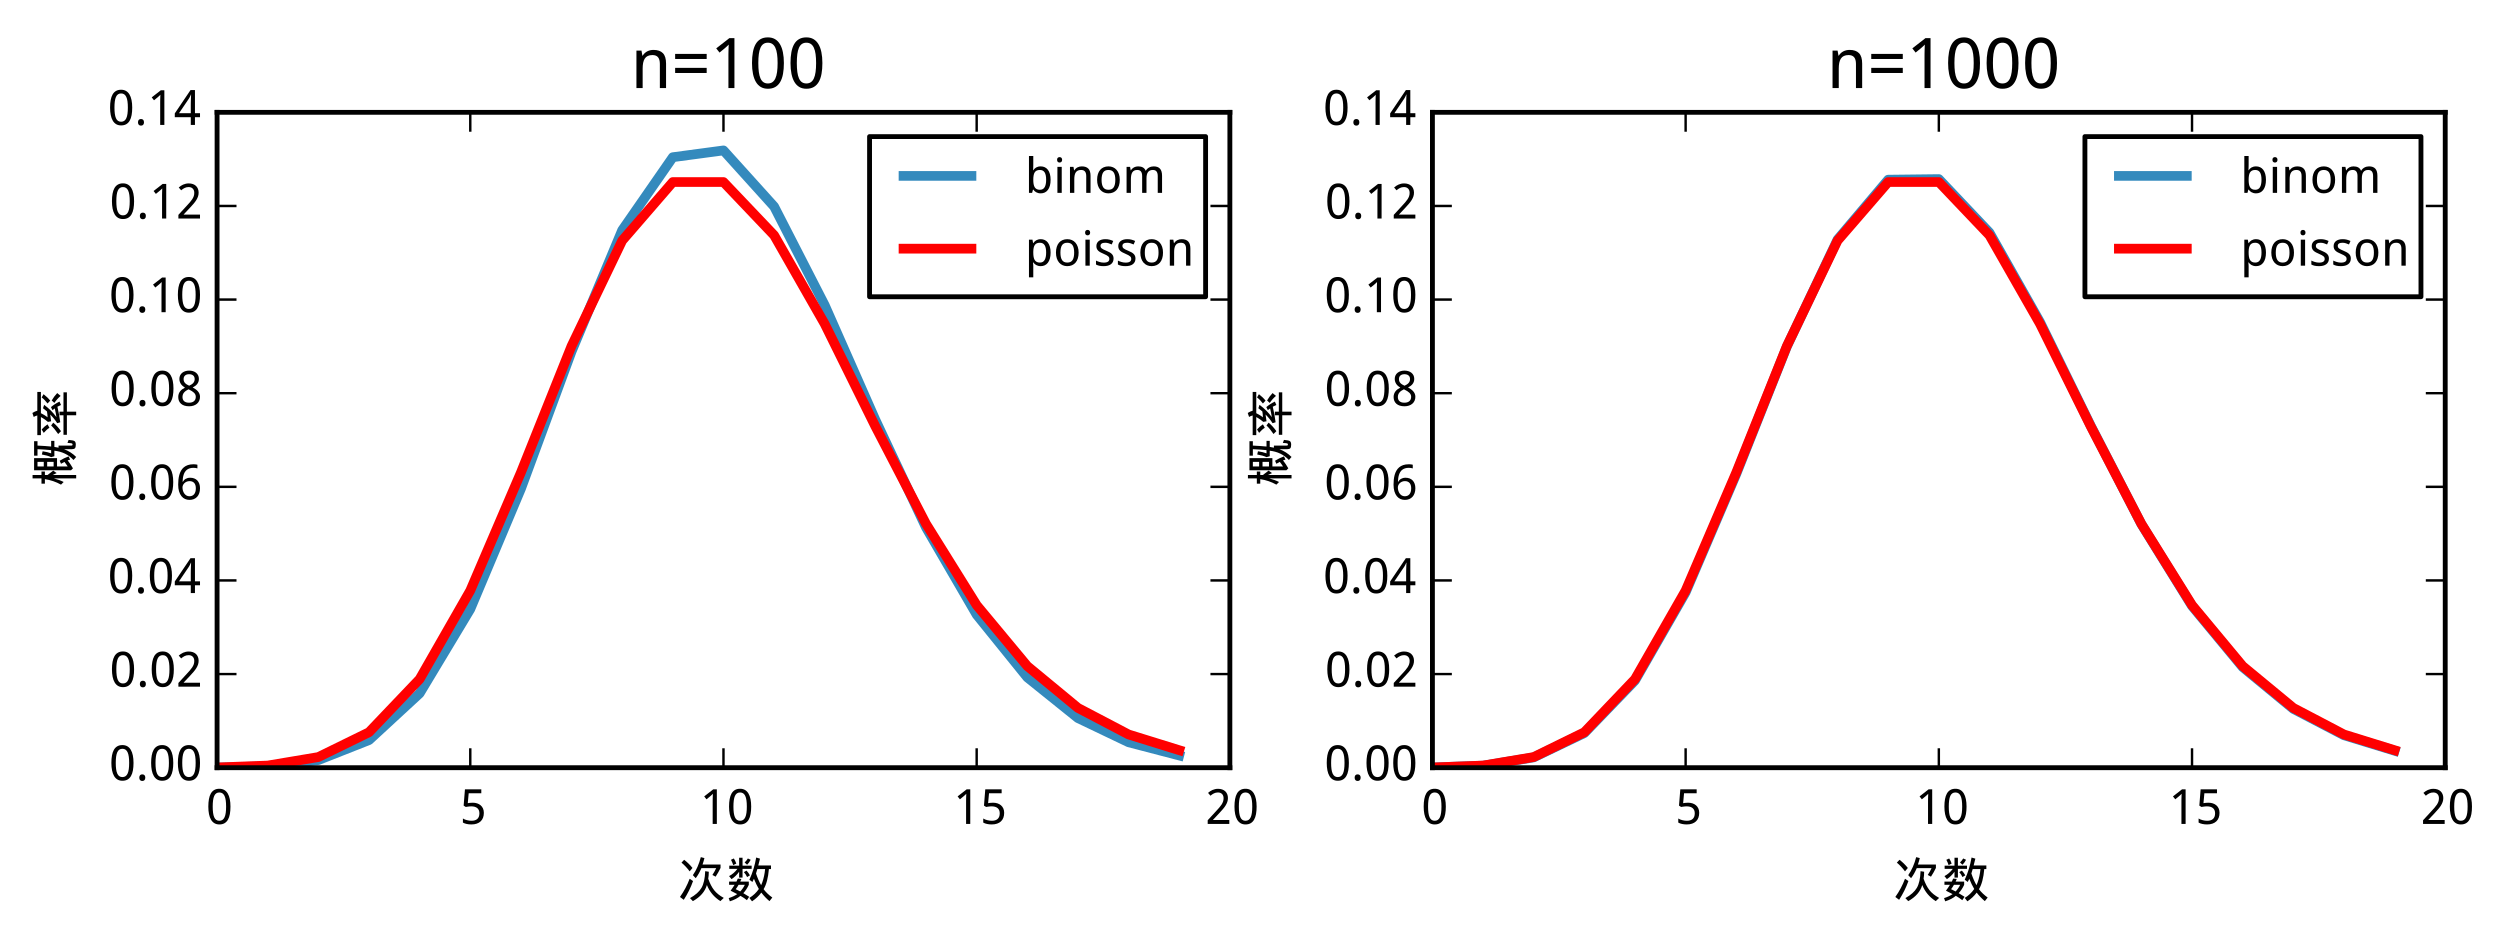 <?xml version="1.0" encoding="utf-8" standalone="no"?>
<!DOCTYPE svg PUBLIC "-//W3C//DTD SVG 1.1//EN"
  "http://www.w3.org/Graphics/SVG/1.1/DTD/svg11.dtd">
<!-- Created with matplotlib (http://matplotlib.org/) -->
<svg height="194pt" version="1.1" viewBox="0 0 515 194" width="515pt" xmlns="http://www.w3.org/2000/svg" xmlns:xlink="http://www.w3.org/1999/xlink">
 <defs>
  <style type="text/css">
*{stroke-linecap:butt;stroke-linejoin:round;}
  </style>
 </defs>
 <g id="figure_1">
  <g id="patch_1">
   <path d="
M-1.77636e-15 194.337
L515.954 194.337
L515.954 5.68434e-14
L-1.77636e-15 5.68434e-14
z
" style="fill:#ffffff;"/>
  </g>
  <g id="axes_1">
   <g id="patch_2">
    <path d="
M44.717 158.142
L253.353 158.142
L253.353 23.142
L44.717 23.142
z
" style="fill:#ffffff;"/>
   </g>
   <g id="line2d_1">
    <path clip-path="url(#pd89bf5f3e9)" d="
M44.717 158.116
L55.148 157.857
L65.58 156.577
L76.012 152.461
L86.444 142.834
L96.876 125.485
L107.308 100.691
L117.739 72.421
L128.171 47.419
L138.603 32.383
L149.035 30.986
L159.467 42.545
L169.899 62.882
L180.33 86.493
L190.762 108.67
L201.194 126.627
L211.626 139.539
L222.058 147.928
L232.489 152.909
L242.921 155.632" style="fill:none;stroke:#348abd;stroke-linecap:square;stroke-width:2;"/>
   </g>
   <g id="line2d_2">
    <path clip-path="url(#pd89bf5f3e9)" d="
M44.717 158.098
L55.148 157.704
L65.58 155.953
L76.012 150.845
L86.444 139.901
L96.876 121.66
L107.308 97.338
L117.739 71.28
L128.171 49.564
L138.603 37.5
L149.035 37.5
L159.467 48.467
L169.899 66.746
L180.33 87.838
L190.762 107.925
L201.194 124.664
L211.626 137.218
L222.058 145.834
L232.489 151.304
L242.921 154.543" style="fill:none;stroke:#ff0000;stroke-linecap:square;stroke-width:2;"/>
   </g>
   <g id="patch_3">
    <path d="
M44.717 23.142
L253.353 23.142" style="fill:none;stroke:#000000;stroke-linecap:square;stroke-linejoin:miter;"/>
   </g>
   <g id="patch_4">
    <path d="
M253.353 158.142
L253.353 23.142" style="fill:none;stroke:#000000;stroke-linecap:square;stroke-linejoin:miter;"/>
   </g>
   <g id="patch_5">
    <path d="
M44.717 158.142
L253.353 158.142" style="fill:none;stroke:#000000;stroke-linecap:square;stroke-linejoin:miter;"/>
   </g>
   <g id="patch_6">
    <path d="
M44.717 158.142
L44.717 23.142" style="fill:none;stroke:#000000;stroke-linecap:square;stroke-linejoin:miter;"/>
   </g>
   <g id="matplotlib.axis_1">
    <g id="xtick_1">
     <g id="line2d_3">
      <defs>
       <path d="
M0 0
L0 -4" id="m93b0483c22" style="stroke:#000000;stroke-width:0.5;"/>
      </defs>
      <g>
       <use style="stroke:#000000;stroke-width:0.5;" x="44.717" xlink:href="#m93b0483c22" y="158.142"/>
      </g>
     </g>
     <g id="line2d_4">
      <defs>
       <path d="
M0 0
L0 4" id="m741efc42ff" style="stroke:#000000;stroke-width:0.5;"/>
      </defs>
      <g>
       <use style="stroke:#000000;stroke-width:0.5;" x="44.717" xlink:href="#m741efc42ff" y="23.142"/>
      </g>
     </g>
     <g id="text_1">
      <!-- 0 -->
      <defs>
       <path d="
M50.391 35.797
Q50.391 27.156 49.141 20.312
Q47.906 13.484 45.141 8.734
Q42.391 4 38.031 1.5
Q33.688 -0.984 27.484 -0.984
Q21.734 -0.984 17.453 1.5
Q13.188 4 10.375 8.734
Q7.562 13.484 6.172 20.312
Q4.781 27.156 4.781 35.797
Q4.781 44.438 6.031 51.266
Q7.281 58.109 9.984 62.812
Q12.703 67.531 17.016 70.016
Q21.344 72.516 27.484 72.516
Q33.297 72.516 37.594 70.047
Q41.891 67.578 44.719 62.859
Q47.562 58.156 48.969 51.312
Q50.391 44.484 50.391 35.797
M13.812 35.797
Q13.812 28.469 14.547 23
Q15.281 17.531 16.891 13.891
Q18.5 10.25 21.109 8.422
Q23.734 6.594 27.484 6.594
Q31.25 6.594 33.891 8.391
Q36.531 10.203 38.203 13.812
Q39.891 17.438 40.641 22.922
Q41.406 28.422 41.406 35.797
Q41.406 43.109 40.641 48.578
Q39.891 54.047 38.203 57.656
Q36.531 61.281 33.891 63.078
Q31.25 64.891 27.484 64.891
Q23.734 64.891 21.109 63.078
Q18.5 61.281 16.891 57.656
Q15.281 54.047 14.547 48.578
Q13.812 43.109 13.812 35.797" id="WenQuanYiMicroHei-30"/>
      </defs>
      <g transform="translate(42.437 169.737)scale(0.1 -0.1)">
       <use xlink:href="#WenQuanYiMicroHei-30"/>
      </g>
     </g>
    </g>
    <g id="xtick_2">
     <g id="line2d_5">
      <g>
       <use style="stroke:#000000;stroke-width:0.5;" x="96.876" xlink:href="#m93b0483c22" y="158.142"/>
      </g>
     </g>
     <g id="line2d_6">
      <g>
       <use style="stroke:#000000;stroke-width:0.5;" x="96.876" xlink:href="#m741efc42ff" y="23.142"/>
      </g>
     </g>
     <g id="text_2">
      <!-- 5 -->
      <defs>
       <path d="
M26.609 43.797
Q31.453 43.797 35.625 42.453
Q39.797 41.109 42.891 38.469
Q46 35.844 47.75 31.938
Q49.516 28.031 49.516 22.906
Q49.516 17.328 47.844 12.891
Q46.188 8.453 42.922 5.375
Q39.656 2.297 34.844 0.656
Q30.031 -0.984 23.781 -0.984
Q21.297 -0.984 18.875 -0.734
Q16.453 -0.484 14.234 -0.016
Q12.016 0.438 10.016 1.172
Q8.016 1.906 6.391 2.875
L6.391 11.281
Q8.016 10.156 10.188 9.281
Q12.359 8.406 14.75 7.812
Q17.141 7.234 19.547 6.906
Q21.969 6.594 24.031 6.594
Q27.875 6.594 30.906 7.5
Q33.938 8.406 36.031 10.297
Q38.141 12.203 39.25 15.078
Q40.375 17.969 40.375 21.922
Q40.375 28.906 36.078 32.594
Q31.781 36.281 23.578 36.281
Q22.266 36.281 20.719 36.156
Q19.188 36.031 17.641 35.828
Q16.109 35.641 14.719 35.422
Q13.328 35.203 12.312 35.016
L7.906 37.797
L10.594 71.391
L44.281 71.391
L44.281 63.281
L18.312 63.281
L16.406 42.828
Q17.969 43.109 20.531 43.453
Q23.094 43.797 26.609 43.797" id="WenQuanYiMicroHei-35"/>
      </defs>
      <g transform="translate(94.72 169.737)scale(0.1 -0.1)">
       <use xlink:href="#WenQuanYiMicroHei-35"/>
      </g>
     </g>
    </g>
    <g id="xtick_3">
     <g id="line2d_7">
      <g>
       <use style="stroke:#000000;stroke-width:0.5;" x="149.035" xlink:href="#m93b0483c22" y="158.142"/>
      </g>
     </g>
     <g id="line2d_8">
      <g>
       <use style="stroke:#000000;stroke-width:0.5;" x="149.035" xlink:href="#m741efc42ff" y="23.142"/>
      </g>
     </g>
     <g id="text_3">
      <!-- 10 -->
      <defs>
       <path d="
M34.719 0
L26.125 0
L26.125 44.578
Q26.125 46.688 26.141 49.078
Q26.172 51.469 26.234 53.828
Q26.312 56.203 26.391 58.375
Q26.469 60.547 26.516 62.203
Q25.688 61.328 25.047 60.688
Q24.422 60.062 23.75 59.469
Q23.094 58.891 22.359 58.219
Q21.625 57.562 20.609 56.688
L13.375 50.781
L8.688 56.781
L27.391 71.391
L34.719 71.391
z
" id="WenQuanYiMicroHei-31"/>
      </defs>
      <g transform="translate(144.198 169.737)scale(0.1 -0.1)">
       <use xlink:href="#WenQuanYiMicroHei-31"/>
       <use x="55.078" xlink:href="#WenQuanYiMicroHei-30"/>
      </g>
     </g>
    </g>
    <g id="xtick_4">
     <g id="line2d_9">
      <g>
       <use style="stroke:#000000;stroke-width:0.5;" x="201.194" xlink:href="#m93b0483c22" y="158.142"/>
      </g>
     </g>
     <g id="line2d_10">
      <g>
       <use style="stroke:#000000;stroke-width:0.5;" x="201.194" xlink:href="#m741efc42ff" y="23.142"/>
      </g>
     </g>
     <g id="text_4">
      <!-- 15 -->
      <g transform="translate(196.401 169.737)scale(0.1 -0.1)">
       <use xlink:href="#WenQuanYiMicroHei-31"/>
       <use x="55.078" xlink:href="#WenQuanYiMicroHei-35"/>
      </g>
     </g>
    </g>
    <g id="xtick_5">
     <g id="line2d_11">
      <g>
       <use style="stroke:#000000;stroke-width:0.5;" x="253.353" xlink:href="#m93b0483c22" y="158.142"/>
      </g>
     </g>
     <g id="line2d_12">
      <g>
       <use style="stroke:#000000;stroke-width:0.5;" x="253.353" xlink:href="#m741efc42ff" y="23.142"/>
      </g>
     </g>
     <g id="text_5">
      <!-- 20 -->
      <defs>
       <path d="
M49.219 0
L4.688 0
L4.688 7.625
L21.781 26.219
Q25.438 30.172 28.312 33.438
Q31.203 36.719 33.219 39.844
Q35.25 42.969 36.328 46.109
Q37.406 49.266 37.406 52.984
Q37.406 55.859 36.578 58.047
Q35.75 60.25 34.203 61.781
Q32.672 63.328 30.562 64.109
Q28.469 64.891 25.875 64.891
Q21.234 64.891 17.5 63.016
Q13.766 61.141 10.406 58.203
L5.422 64.016
Q7.375 65.766 9.609 67.297
Q11.859 68.844 14.453 69.969
Q17.047 71.094 19.922 71.75
Q22.797 72.406 25.984 72.406
Q30.672 72.406 34.453 71.094
Q38.234 69.781 40.859 67.312
Q43.5 64.844 44.938 61.297
Q46.391 57.766 46.391 53.328
Q46.391 49.172 45.094 45.406
Q43.797 41.656 41.531 38.016
Q39.266 34.375 36.109 30.703
Q32.953 27.047 29.297 23.094
L15.578 8.5
L15.578 8.109
L49.219 8.109
z
" id="WenQuanYiMicroHei-32"/>
      </defs>
      <g transform="translate(248.316 169.737)scale(0.1 -0.1)">
       <use xlink:href="#WenQuanYiMicroHei-32"/>
       <use x="55.078" xlink:href="#WenQuanYiMicroHei-30"/>
      </g>
     </g>
    </g>
    <g id="text_6">
     <!-- 次数 -->
     <defs>
      <path d="
M14.062 76.172
Q23.438 69.141 31.25 59.375
L25.391 52.344
Q17.578 62.891 8.594 70.312
z

M25.391 37.109
L32.422 32.422
Q25.391 12.5 13.281 -6.25
L5.469 -0.391
Q17.969 17.188 25.391 37.109
M48.438 81.641
L55.859 79.688
Q54.297 73.047 51.953 66.406
L89.062 66.406
L89.062 59.375
Q84.766 50.391 78.906 41.406
L72.266 44.922
Q76.953 51.953 80.078 58.984
L49.609 58.984
Q44.531 46.875 37.891 38.281
L32.031 44.531
Q42.969 60.156 48.438 81.641
M57.422 52.734
L64.844 51.562
Q64.844 43.75 63.672 37.109
Q68.75 22.656 75.781 13.672
Q82.812 4.688 95.703 -2.344
L88.672 -8.984
Q69.141 3.516 60.938 24.219
Q55.078 3.906 32.031 -8.984
L26.172 -2.734
Q42.969 6.641 49.797 18.359
Q56.641 30.078 57.422 52.734" id="WenQuanYiMicroHei-6b21"/>
      <path d="
M66.797 64.453
L92.969 64.453
L92.969 57.031
L88.672 57.031
Q86.328 29.688 77.734 15.625
Q84.766 6.25 95.703 -1.562
L89.844 -8.984
Q80.859 -1.562 73.047 8.594
Q65.234 -1.953 53.906 -9.375
L48.438 -2.344
Q60.156 4.688 67.969 16.016
Q62.5 25.391 57.812 37.109
L54.688 30.469
L48.438 35.156
Q58.203 55.859 62.5 80.859
L70.312 78.516
Q68.75 71.094 66.797 64.453
M80.859 57.031
L64.844 57.031
Q64.453 55.078 62.109 48.047
Q66.797 33.984 72.656 23.828
Q77.734 34.766 80.078 50.391
L80.078 50.781
z

M7.031 64.062
L27.344 64.062
L27.344 80.469
L34.375 80.469
L34.375 64.062
L53.125 64.062
L53.125 57.422
L34.375 57.422
L34.375 39.453
L27.344 39.453
L27.344 51.562
Q20.703 42.188 11.719 36.328
L6.641 42.578
Q16.406 47.656 23.828 57.422
L7.031 57.422
z

M16.406 78.906
Q19.531 74.219 21.484 68.359
L15.234 65.234
Q13.281 71.094 10.547 76.172
z

M45.312 78.906
L51.172 76.172
Q47.656 69.531 43.75 66.016
L38.672 70.703
Q42.578 74.219 45.312 78.906
M42.578 53.906
Q46.875 49.219 49.609 44.141
L43.75 40.625
Q41.406 46.094 37.109 50.781
z

M6.641 31.25
L21.875 31.25
Q23.438 34.375 24.609 37.5
L32.031 36.719
L29.688 31.25
L47.266 31.25
L47.266 24.609
Q42.578 14.453 35.938 7.422
Q42.578 3.516 48.047 0
L43.359 -7.031
Q38.281 -2.734 30.078 1.953
Q21.875 -5.078 8.203 -9.375
L5.859 -2.734
Q16.016 0.391 23.438 5.469
Q17.188 8.984 9.766 12.5
Q14.453 18.75 17.969 24.609
L6.641 24.609
z

M26.172 24.609
Q23.438 19.531 20.312 15.625
L29.688 10.938
Q35.547 17.188 39.062 24.609
z
" id="WenQuanYiMicroHei-6570"/>
     </defs>
     <g transform="translate(139.527 184.735)scale(0.1 -0.1)">
      <use xlink:href="#WenQuanYiMicroHei-6b21"/>
      <use x="100.0" xlink:href="#WenQuanYiMicroHei-6570"/>
     </g>
    </g>
   </g>
   <g id="matplotlib.axis_2">
    <g id="ytick_1">
     <g id="line2d_13">
      <defs>
       <path d="
M0 0
L4 0" id="m728421d6d4" style="stroke:#000000;stroke-width:0.5;"/>
      </defs>
      <g>
       <use style="stroke:#000000;stroke-width:0.5;" x="44.717" xlink:href="#m728421d6d4" y="158.142"/>
      </g>
     </g>
     <g id="line2d_14">
      <defs>
       <path d="
M0 0
L-4 0" id="mcb0005524f" style="stroke:#000000;stroke-width:0.5;"/>
      </defs>
      <g>
       <use style="stroke:#000000;stroke-width:0.5;" x="253.353" xlink:href="#mcb0005524f" y="158.142"/>
      </g>
     </g>
     <g id="text_7">
      <!-- 0.00 -->
      <defs>
       <path d="
M7.172 5.422
Q7.172 7.281 7.656 8.562
Q8.156 9.859 8.984 10.656
Q9.812 11.469 10.938 11.828
Q12.062 12.203 13.375 12.203
Q14.656 12.203 15.797 11.828
Q16.938 11.469 17.766 10.656
Q18.609 9.859 19.094 8.562
Q19.578 7.281 19.578 5.422
Q19.578 3.609 19.094 2.312
Q18.609 1.031 17.766 0.188
Q16.938 -0.641 15.797 -1.031
Q14.656 -1.422 13.375 -1.422
Q12.062 -1.422 10.938 -1.031
Q9.812 -0.641 8.984 0.188
Q8.156 1.031 7.656 2.312
Q7.172 3.609 7.172 5.422" id="WenQuanYiMicroHei-2e"/>
      </defs>
      <g transform="translate(22.466 160.738)scale(0.1 -0.1)">
       <use xlink:href="#WenQuanYiMicroHei-30"/>
       <use x="55.078" xlink:href="#WenQuanYiMicroHei-2e"/>
       <use x="81.885" xlink:href="#WenQuanYiMicroHei-30"/>
       <use x="136.963" xlink:href="#WenQuanYiMicroHei-30"/>
      </g>
     </g>
    </g>
    <g id="ytick_2">
     <g id="line2d_15">
      <g>
       <use style="stroke:#000000;stroke-width:0.5;" x="44.717" xlink:href="#m728421d6d4" y="138.856"/>
      </g>
     </g>
     <g id="line2d_16">
      <g>
       <use style="stroke:#000000;stroke-width:0.5;" x="253.353" xlink:href="#mcb0005524f" y="138.856"/>
      </g>
     </g>
     <g id="text_8">
      <!-- 0.02 -->
      <g transform="translate(22.583 141.453)scale(0.1 -0.1)">
       <use xlink:href="#WenQuanYiMicroHei-30"/>
       <use x="55.078" xlink:href="#WenQuanYiMicroHei-2e"/>
       <use x="81.885" xlink:href="#WenQuanYiMicroHei-30"/>
       <use x="136.963" xlink:href="#WenQuanYiMicroHei-32"/>
      </g>
     </g>
    </g>
    <g id="ytick_3">
     <g id="line2d_17">
      <g>
       <use style="stroke:#000000;stroke-width:0.5;" x="44.717" xlink:href="#m728421d6d4" y="119.57"/>
      </g>
     </g>
     <g id="line2d_18">
      <g>
       <use style="stroke:#000000;stroke-width:0.5;" x="253.353" xlink:href="#mcb0005524f" y="119.57"/>
      </g>
     </g>
     <g id="text_9">
      <!-- 0.04 -->
      <defs>
       <path d="
M53.078 16.016
L42.672 16.016
L42.672 0
L34.078 0
L34.078 16.016
L1.125 16.016
L1.125 23.781
L33.5 71.781
L42.672 71.781
L42.672 24.125
L53.078 24.125
z

M34.078 24.125
L34.078 41.5
Q34.078 44.234 34.156 47.234
Q34.234 50.25 34.328 53.094
Q34.422 55.953 34.547 58.438
Q34.672 60.938 34.719 62.594
L34.281 62.594
Q33.938 61.625 33.422 60.422
Q32.906 59.234 32.297 58.031
Q31.688 56.844 31.047 55.719
Q30.422 54.594 29.891 53.812
L9.812 24.125
z
" id="WenQuanYiMicroHei-34"/>
      </defs>
      <g transform="translate(22.198 122.167)scale(0.1 -0.1)">
       <use xlink:href="#WenQuanYiMicroHei-30"/>
       <use x="55.078" xlink:href="#WenQuanYiMicroHei-2e"/>
       <use x="81.885" xlink:href="#WenQuanYiMicroHei-30"/>
       <use x="136.963" xlink:href="#WenQuanYiMicroHei-34"/>
      </g>
     </g>
    </g>
    <g id="ytick_4">
     <g id="line2d_19">
      <g>
       <use style="stroke:#000000;stroke-width:0.5;" x="44.717" xlink:href="#m728421d6d4" y="100.285"/>
      </g>
     </g>
     <g id="line2d_20">
      <g>
       <use style="stroke:#000000;stroke-width:0.5;" x="253.353" xlink:href="#mcb0005524f" y="100.285"/>
      </g>
     </g>
     <g id="text_10">
      <!-- 0.06 -->
      <defs>
       <path d="
M5.516 30.516
Q5.516 35.641 6.031 40.719
Q6.547 45.797 7.828 50.453
Q9.125 55.125 11.375 59.125
Q13.625 63.141 17.094 66.094
Q20.562 69.047 25.391 70.719
Q30.219 72.406 36.719 72.406
Q37.641 72.406 38.766 72.359
Q39.891 72.312 41.031 72.188
Q42.188 72.078 43.234 71.906
Q44.281 71.734 45.125 71.484
L45.125 63.922
Q43.406 64.5 41.25 64.797
Q39.109 65.094 37.016 65.094
Q32.625 65.094 29.266 64.031
Q25.922 62.984 23.484 61.078
Q21.047 59.188 19.406 56.547
Q17.781 53.906 16.75 50.703
Q15.719 47.516 15.234 43.891
Q14.75 40.281 14.594 36.375
L15.188 36.375
Q16.156 38.141 17.547 39.672
Q18.953 41.219 20.797 42.312
Q22.656 43.406 24.969 44.031
Q27.297 44.672 30.172 44.672
Q34.812 44.672 38.562 43.234
Q42.328 41.797 44.969 39.016
Q47.609 36.234 49.047 32.203
Q50.484 28.172 50.484 23
Q50.484 17.438 48.969 12.984
Q47.469 8.547 44.625 5.438
Q41.797 2.344 37.797 0.672
Q33.797 -0.984 28.812 -0.984
Q23.922 -0.984 19.641 0.922
Q15.375 2.828 12.25 6.734
Q9.125 10.641 7.312 16.547
Q5.516 22.469 5.516 30.516
M28.719 6.5
Q31.641 6.5 34.047 7.5
Q36.469 8.5 38.219 10.516
Q39.984 12.547 40.938 15.641
Q41.891 18.75 41.891 23
Q41.891 26.422 41.078 29.125
Q40.281 31.844 38.672 33.734
Q37.062 35.641 34.641 36.672
Q32.234 37.703 29 37.703
Q25.734 37.703 23.016 36.547
Q20.312 35.406 18.406 33.562
Q16.5 31.734 15.453 29.391
Q14.406 27.047 14.406 24.703
Q14.406 21.438 15.312 18.188
Q16.219 14.938 18 12.344
Q19.781 9.766 22.453 8.125
Q25.141 6.5 28.719 6.5" id="WenQuanYiMicroHei-36"/>
      </defs>
      <g transform="translate(22.457 102.881)scale(0.1 -0.1)">
       <use xlink:href="#WenQuanYiMicroHei-30"/>
       <use x="55.078" xlink:href="#WenQuanYiMicroHei-2e"/>
       <use x="81.885" xlink:href="#WenQuanYiMicroHei-30"/>
       <use x="136.963" xlink:href="#WenQuanYiMicroHei-36"/>
      </g>
     </g>
    </g>
    <g id="ytick_5">
     <g id="line2d_21">
      <g>
       <use style="stroke:#000000;stroke-width:0.5;" x="44.717" xlink:href="#m728421d6d4" y="80.999"/>
      </g>
     </g>
     <g id="line2d_22">
      <g>
       <use style="stroke:#000000;stroke-width:0.5;" x="253.353" xlink:href="#mcb0005524f" y="80.999"/>
      </g>
     </g>
     <g id="text_11">
      <!-- 0.08 -->
      <defs>
       <path d="
M27.594 72.516
Q31.688 72.516 35.328 71.438
Q38.969 70.359 41.719 68.203
Q44.484 66.062 46.094 62.844
Q47.703 59.625 47.703 55.328
Q47.703 52.047 46.719 49.406
Q45.75 46.781 44.031 44.656
Q42.328 42.531 39.984 40.844
Q37.641 39.156 34.906 37.797
Q37.75 36.281 40.453 34.422
Q43.172 32.562 45.281 30.25
Q47.406 27.938 48.703 25.047
Q50 22.172 50 18.609
Q50 14.109 48.359 10.469
Q46.734 6.844 43.781 4.297
Q40.828 1.766 36.688 0.391
Q32.562 -0.984 27.594 -0.984
Q22.219 -0.984 18.047 0.328
Q13.875 1.656 11.016 4.125
Q8.156 6.594 6.656 10.156
Q5.172 13.719 5.172 18.219
Q5.172 21.875 6.266 24.797
Q7.375 27.734 9.219 30.078
Q11.078 32.422 13.609 34.219
Q16.156 36.031 19 37.406
Q16.609 38.922 14.5 40.703
Q12.406 42.484 10.859 44.672
Q9.328 46.875 8.422 49.531
Q7.516 52.203 7.516 55.422
Q7.516 59.672 9.156 62.859
Q10.797 66.062 13.578 68.203
Q16.359 70.359 20 71.438
Q23.641 72.516 27.594 72.516
M13.922 18.109
Q13.922 15.531 14.703 13.359
Q15.484 11.188 17.141 9.641
Q18.797 8.109 21.328 7.25
Q23.875 6.391 27.391 6.391
Q30.812 6.391 33.422 7.25
Q36.031 8.109 37.781 9.688
Q39.547 11.281 40.422 13.516
Q41.312 15.766 41.312 18.5
Q41.312 21.047 40.359 23.094
Q39.406 25.141 37.625 26.891
Q35.844 28.656 33.344 30.219
Q30.859 31.781 27.781 33.297
L26.312 33.984
Q20.172 31.062 17.047 27.266
Q13.922 23.484 13.922 18.109
M27.484 65.094
Q22.312 65.094 19.266 62.5
Q16.219 59.906 16.219 54.984
Q16.219 52.203 17.062 50.188
Q17.922 48.188 19.438 46.625
Q20.953 45.062 23.078 43.812
Q25.203 42.578 27.688 41.406
Q30.031 42.484 32.109 43.75
Q34.188 45.016 35.719 46.625
Q37.25 48.25 38.125 50.297
Q39.016 52.344 39.016 54.984
Q39.016 59.906 35.938 62.5
Q32.859 65.094 27.484 65.094" id="WenQuanYiMicroHei-38"/>
      </defs>
      <g transform="translate(22.505 83.596)scale(0.1 -0.1)">
       <use xlink:href="#WenQuanYiMicroHei-30"/>
       <use x="55.078" xlink:href="#WenQuanYiMicroHei-2e"/>
       <use x="81.885" xlink:href="#WenQuanYiMicroHei-30"/>
       <use x="136.963" xlink:href="#WenQuanYiMicroHei-38"/>
      </g>
     </g>
    </g>
    <g id="ytick_6">
     <g id="line2d_23">
      <g>
       <use style="stroke:#000000;stroke-width:0.5;" x="44.717" xlink:href="#m728421d6d4" y="61.713"/>
      </g>
     </g>
     <g id="line2d_24">
      <g>
       <use style="stroke:#000000;stroke-width:0.5;" x="253.353" xlink:href="#mcb0005524f" y="61.713"/>
      </g>
     </g>
     <g id="text_12">
      <!-- 0.10 -->
      <g transform="translate(22.466 64.31)scale(0.1 -0.1)">
       <use xlink:href="#WenQuanYiMicroHei-30"/>
       <use x="55.078" xlink:href="#WenQuanYiMicroHei-2e"/>
       <use x="81.885" xlink:href="#WenQuanYiMicroHei-31"/>
       <use x="136.963" xlink:href="#WenQuanYiMicroHei-30"/>
      </g>
     </g>
    </g>
    <g id="ytick_7">
     <g id="line2d_25">
      <g>
       <use style="stroke:#000000;stroke-width:0.5;" x="44.717" xlink:href="#m728421d6d4" y="42.427"/>
      </g>
     </g>
     <g id="line2d_26">
      <g>
       <use style="stroke:#000000;stroke-width:0.5;" x="253.353" xlink:href="#mcb0005524f" y="42.427"/>
      </g>
     </g>
     <g id="text_13">
      <!-- 0.12 -->
      <g transform="translate(22.583 45.024)scale(0.1 -0.1)">
       <use xlink:href="#WenQuanYiMicroHei-30"/>
       <use x="55.078" xlink:href="#WenQuanYiMicroHei-2e"/>
       <use x="81.885" xlink:href="#WenQuanYiMicroHei-31"/>
       <use x="136.963" xlink:href="#WenQuanYiMicroHei-32"/>
      </g>
     </g>
    </g>
    <g id="ytick_8">
     <g id="line2d_27">
      <g>
       <use style="stroke:#000000;stroke-width:0.5;" x="44.717" xlink:href="#m728421d6d4" y="23.142"/>
      </g>
     </g>
     <g id="line2d_28">
      <g>
       <use style="stroke:#000000;stroke-width:0.5;" x="253.353" xlink:href="#mcb0005524f" y="23.142"/>
      </g>
     </g>
     <g id="text_14">
      <!-- 0.14 -->
      <g transform="translate(22.198 25.738)scale(0.1 -0.1)">
       <use xlink:href="#WenQuanYiMicroHei-30"/>
       <use x="55.078" xlink:href="#WenQuanYiMicroHei-2e"/>
       <use x="81.885" xlink:href="#WenQuanYiMicroHei-31"/>
       <use x="136.963" xlink:href="#WenQuanYiMicroHei-34"/>
      </g>
     </g>
    </g>
    <g id="text_15">
     <!-- 概率 -->
     <defs>
      <path d="
M51.172 81.25
Q54.297 76.562 55.859 71.094
L94.531 71.094
L94.531 63.672
L5.469 63.672
L5.469 71.094
L46.094 71.094
Q44.922 75.391 42.969 78.516
z

M46.484 25.391
L53.906 25.391
L53.906 17.188
L93.75 17.188
L93.75 10.156
L53.906 10.156
L53.906 -8.984
L46.484 -8.984
L46.484 10.156
L6.25 10.156
L6.25 17.188
L46.484 17.188
z

M45.703 69.531
L52.734 67.578
Q46.875 55.469 42.188 50
Q47.656 50 54.297 51.172
Q57.812 55.078 60.938 59.375
L67.969 57.031
Q56.641 41.797 42.578 31.641
Q52.344 33.203 60.547 35.156
Q58.984 37.5 57.031 39.844
L63.281 42.969
Q69.922 35.156 74.609 25.391
L67.578 22.266
Q66.016 26.172 64.062 29.688
Q49.219 26.172 32.031 23.828
L30.078 30.078
Q39.453 35.938 48.047 44.531
Q41.406 43.359 33.984 42.578
L32.812 49.219
Q41.016 58.984 45.703 69.531
M17.188 62.109
Q23.438 56.641 27.734 50
L20.703 46.094
Q16.797 52.344 10.156 57.812
z

M83.203 62.109
L89.844 58.203
Q83.203 49.609 76.562 44.531
L70.703 50
Q78.516 55.859 83.203 62.109
M25.391 42.578
L31.25 38.281
Q24.219 29.688 13.672 22.266
L7.812 28.125
Q18.75 35.547 25.391 42.578
M76.953 41.406
Q85.156 36.719 92.188 30.078
L86.328 23.047
Q79.688 30.859 71.875 35.938
z
" id="WenQuanYiMicroHei-7387"/>
      <path d="
M5.469 62.5
L16.406 62.5
L16.406 80.859
L23.438 80.859
L23.438 62.5
L30.469 62.5
L30.469 55.469
L23.438 55.469
L23.438 50
Q28.516 43.75 32.422 38.281
L27.344 31.25
L23.438 39.453
L23.438 -8.984
L16.406 -8.984
L16.406 37.109
Q13.281 25 8.984 16.797
L3.516 22.266
Q12.109 37.5 14.844 55.469
L5.469 55.469
z

M58.203 77.734
L58.203 30.469
L41.016 30.469
L41.016 8.594
Q46.094 11.719 50.391 15.234
L46.484 22.266
L52.734 25
Q58.203 16.406 61.719 6.641
L55.078 3.516
L53.516 8.594
Q46.094 2.734 37.109 -2.344
L33.203 1.562
L33.203 77.734
z

M41.016 70.703
L41.016 57.812
L50.391 57.812
L50.391 70.703
z

M50.391 50.781
L41.016 50.781
L41.016 37.5
L50.391 37.5
z

M63.281 77.734
L92.969 77.734
L92.969 70.703
L83.984 70.703
Q83.203 54.297 82.031 42.578
L93.75 42.578
L93.75 35.938
L81.25 35.938
L79.688 27.344
L83.984 27.344
L83.984 1.172
Q83.984 -1.562 85.938 -1.562
Q87.891 -1.562 88.469 -0.188
Q89.062 1.172 89.453 8.984
L95.703 6.641
Q94.922 -3.516 92.969 -5.859
Q91.016 -8.203 85.938 -8.203
Q80.469 -8.203 78.516 -6.438
Q76.562 -4.688 76.562 0
L76.562 16.016
Q71.094 1.562 60.547 -8.984
L54.297 -3.516
Q70.703 11.719 73.438 35.938
L62.109 35.938
L60.156 42.578
Q63.672 50 65.625 61.719
L72.266 60.156
Q70.703 49.609 67.969 42.578
L74.609 42.578
Q75.781 54.297 76.562 70.703
L63.281 70.703
z
" id="WenQuanYiMicroHei-6982"/>
     </defs>
     <g transform="translate(14.795 100.189)rotate(-90.0)scale(0.1 -0.1)">
      <use xlink:href="#WenQuanYiMicroHei-6982"/>
      <use x="100.0" xlink:href="#WenQuanYiMicroHei-7387"/>
     </g>
    </g>
   </g>
   <g id="text_16">
    <!-- n=100 -->
    <defs>
     <path d="
M42 0
L42 34.516
Q42 40.875 39.422 44.047
Q36.859 47.219 31.391 47.219
Q27.438 47.219 24.75 45.938
Q22.078 44.672 20.438 42.188
Q18.797 39.703 18.094 36.078
Q17.391 32.469 17.391 27.781
L17.391 0
L8.5 0
L8.5 53.609
L15.719 53.609
L17 46.391
L17.484 46.391
Q18.703 48.484 20.391 50.016
Q22.078 51.562 24.078 52.578
Q26.078 53.609 28.312 54.094
Q30.562 54.594 32.906 54.594
Q41.844 54.594 46.359 49.922
Q50.875 45.266 50.875 35.016
L50.875 0
z
" id="WenQuanYiMicroHei-6e"/>
     <path d="
M4.984 41.609
L4.984 48.875
L50.094 48.875
L50.094 41.609
z

M4.984 21.578
L4.984 28.906
L50.094 28.906
L50.094 21.578
z
" id="WenQuanYiMicroHei-3d"/>
    </defs>
    <g transform="translate(129.882 18.142)scale(0.144 -0.144)">
     <use xlink:href="#WenQuanYiMicroHei-6e"/>
     <use x="58.887" xlink:href="#WenQuanYiMicroHei-3d"/>
     <use x="113.965" xlink:href="#WenQuanYiMicroHei-31"/>
     <use x="169.043" xlink:href="#WenQuanYiMicroHei-30"/>
     <use x="224.121" xlink:href="#WenQuanYiMicroHei-30"/>
    </g>
   </g>
   <g id="legend_1">
    <g id="patch_7">
     <path d="
M179.13 61.13
L248.355 61.13
L248.355 28.14
L179.13 28.14
z
" style="fill:#ffffff;stroke:#000000;stroke-linejoin:miter;"/>
    </g>
    <g id="line2d_29">
     <path d="
M186.127 36.235
L200.121 36.235" style="fill:none;stroke:#348abd;stroke-linecap:square;stroke-width:2;"/>
    </g>
    <g id="line2d_30"/>
    <g id="text_17">
     <!-- binom -->
     <defs>
      <path d="
M72.703 0
L72.703 34.516
Q72.703 40.875 70.266 44.047
Q67.828 47.219 62.703 47.219
Q59.125 47.219 56.641 46.062
Q54.156 44.922 52.562 42.703
Q50.984 40.484 50.25 37.188
Q49.516 33.891 49.516 29.594
L49.516 0
L40.578 0
L40.578 34.516
Q40.578 40.875 38.156 44.047
Q35.75 47.219 30.609 47.219
Q26.859 47.219 24.312 45.938
Q21.781 44.672 20.234 42.188
Q18.703 39.703 18.047 36.078
Q17.391 32.469 17.391 27.781
L17.391 0
L8.5 0
L8.5 53.609
L15.719 53.609
L17 46.391
L17.484 46.391
Q18.656 48.484 20.266 50.016
Q21.875 51.562 23.797 52.578
Q25.734 53.609 27.906 54.094
Q30.078 54.594 32.328 54.594
Q38.188 54.594 42.062 52.438
Q45.953 50.297 47.797 45.703
L48.188 45.703
Q49.469 48 51.25 49.656
Q53.031 51.312 55.156 52.406
Q57.281 53.516 59.625 54.047
Q61.969 54.594 64.406 54.594
Q72.953 54.594 77.266 49.922
Q81.594 45.266 81.594 35.016
L81.594 0
z
" id="WenQuanYiMicroHei-6d"/>
      <path d="
M52.203 26.906
Q52.203 20.219 50.562 15.016
Q48.922 9.812 45.875 6.266
Q42.828 2.734 38.469 0.875
Q34.125 -0.984 28.719 -0.984
Q23.688 -0.984 19.438 0.875
Q15.188 2.734 12.078 6.266
Q8.984 9.812 7.25 15.016
Q5.516 20.219 5.516 26.906
Q5.516 33.547 7.156 38.688
Q8.797 43.844 11.812 47.375
Q14.844 50.922 19.203 52.75
Q23.578 54.594 29 54.594
Q34.031 54.594 38.281 52.75
Q42.531 50.922 45.625 47.375
Q48.734 43.844 50.469 38.688
Q52.203 33.547 52.203 26.906
M14.703 26.906
Q14.703 16.703 18.047 11.547
Q21.391 6.391 28.906 6.391
Q36.422 6.391 39.719 11.547
Q43.016 16.703 43.016 26.906
Q43.016 37.109 39.672 42.156
Q36.328 47.219 28.812 47.219
Q21.297 47.219 18 42.156
Q14.703 37.109 14.703 26.906" id="WenQuanYiMicroHei-6f"/>
      <path d="
M17.391 0
L8.5 0
L8.5 53.609
L17.391 53.609
z

M7.812 68.109
Q7.812 71.047 9.297 72.359
Q10.797 73.688 12.984 73.688
Q14.062 73.688 15.016 73.359
Q15.969 73.047 16.672 72.359
Q17.391 71.688 17.797 70.625
Q18.219 69.578 18.219 68.109
Q18.219 65.281 16.672 63.891
Q15.141 62.5 12.984 62.5
Q10.797 62.5 9.297 63.859
Q7.812 65.234 7.812 68.109" id="WenQuanYiMicroHei-69"/>
      <path d="
M32.719 54.594
Q37.312 54.594 41.062 52.828
Q44.828 51.078 47.484 47.578
Q50.141 44.094 51.609 38.906
Q53.078 33.734 53.078 26.906
Q53.078 20.016 51.609 14.812
Q50.141 9.625 47.484 6.109
Q44.828 2.594 41.062 0.797
Q37.312 -0.984 32.719 -0.984
Q29.828 -0.984 27.484 -0.344
Q25.141 0.297 23.266 1.344
Q21.391 2.391 19.938 3.797
Q18.5 5.219 17.391 6.781
L16.797 6.781
L14.984 0
L8.5 0
L8.5 75.984
L17.391 75.984
L17.391 57.625
Q17.391 55.906 17.328 53.969
Q17.281 52.047 17.188 50.391
Q17.094 48.438 17 46.578
L17.391 46.578
Q18.5 48.297 19.922 49.75
Q21.344 51.219 23.219 52.297
Q25.094 53.375 27.438 53.984
Q29.781 54.594 32.719 54.594
M31 47.219
Q27.094 47.219 24.484 45.969
Q21.875 44.734 20.281 42.188
Q18.703 39.656 18.047 35.844
Q17.391 32.031 17.391 26.906
Q17.391 21.969 18.047 18.141
Q18.703 14.312 20.281 11.688
Q21.875 9.078 24.516 7.734
Q27.156 6.391 31.109 6.391
Q37.703 6.391 40.797 11.719
Q43.891 17.047 43.891 27
Q43.891 37.156 40.797 42.188
Q37.703 47.219 31 47.219" id="WenQuanYiMicroHei-62"/>
     </defs>
     <g transform="translate(211.117 39.734)scale(0.1 -0.1)">
      <use xlink:href="#WenQuanYiMicroHei-62"/>
      <use x="58.594" xlink:href="#WenQuanYiMicroHei-69"/>
      <use x="84.473" xlink:href="#WenQuanYiMicroHei-6e"/>
      <use x="143.359" xlink:href="#WenQuanYiMicroHei-6f"/>
      <use x="201.074" xlink:href="#WenQuanYiMicroHei-6d"/>
     </g>
    </g>
    <g id="line2d_31">
     <path d="
M186.127 51.23
L200.121 51.23" style="fill:none;stroke:#ff0000;stroke-linecap:square;stroke-width:2;"/>
    </g>
    <g id="line2d_32"/>
    <g id="text_18">
     <!-- poisson -->
     <defs>
      <path d="
M40.578 14.703
Q40.578 10.797 39.156 7.859
Q37.75 4.938 35.078 2.953
Q32.422 0.984 28.656 0
Q24.906 -0.984 20.219 -0.984
Q14.891 -0.984 11.078 -0.125
Q7.281 0.734 4.391 2.391
L4.391 10.5
Q5.906 9.719 7.766 8.953
Q9.625 8.203 11.672 7.609
Q13.719 7.031 15.891 6.656
Q18.062 6.297 20.219 6.297
Q23.391 6.297 25.609 6.828
Q27.828 7.375 29.219 8.375
Q30.609 9.375 31.25 10.812
Q31.891 12.25 31.891 14.016
Q31.891 15.531 31.391 16.75
Q30.906 17.969 29.609 19.156
Q28.328 20.359 26.078 21.578
Q23.828 22.797 20.312 24.312
Q16.797 25.828 13.984 27.297
Q11.188 28.766 9.234 30.562
Q7.281 32.375 6.219 34.734
Q5.172 37.109 5.172 40.375
Q5.172 43.797 6.516 46.453
Q7.859 49.125 10.297 50.922
Q12.75 52.734 16.156 53.656
Q19.578 54.594 23.781 54.594
Q28.516 54.594 32.438 53.562
Q36.375 52.547 39.891 50.875
L36.812 43.703
Q33.641 45.125 30.297 46.172
Q26.953 47.219 23.484 47.219
Q18.5 47.219 16.109 45.578
Q13.719 43.953 13.719 40.922
Q13.719 39.203 14.281 37.938
Q14.844 36.672 16.203 35.547
Q17.578 34.422 19.875 33.266
Q22.172 32.125 25.594 30.719
Q29.109 29.25 31.859 27.781
Q34.625 26.312 36.578 24.484
Q38.531 22.656 39.547 20.312
Q40.578 17.969 40.578 14.703" id="WenQuanYiMicroHei-73"/>
      <path d="
M32.719 -0.984
Q29.828 -0.984 27.484 -0.344
Q25.141 0.297 23.266 1.344
Q21.391 2.391 19.938 3.797
Q18.5 5.219 17.391 6.781
L16.797 6.781
Q16.938 5.125 17.094 3.609
Q17.188 2.344 17.281 1
Q17.391 -0.344 17.391 -1.125
L17.391 -24.031
L8.5 -24.031
L8.5 53.609
L15.719 53.609
L17 46.391
L17.391 46.391
Q18.5 48.094 19.922 49.578
Q21.344 51.078 23.219 52.172
Q25.094 53.266 27.438 53.922
Q29.781 54.594 32.719 54.594
Q37.312 54.594 41.062 52.828
Q44.828 51.078 47.484 47.578
Q50.141 44.094 51.609 38.906
Q53.078 33.734 53.078 26.906
Q53.078 20.016 51.609 14.812
Q50.141 9.625 47.484 6.109
Q44.828 2.594 41.062 0.797
Q37.312 -0.984 32.719 -0.984
M31 47.219
Q27.297 47.219 24.734 46.094
Q22.172 44.969 20.578 42.672
Q19 40.375 18.234 36.953
Q17.484 33.547 17.391 28.906
L17.391 26.906
Q17.391 21.969 18.047 18.141
Q18.703 14.312 20.281 11.688
Q21.875 9.078 24.516 7.734
Q27.156 6.391 31.109 6.391
Q37.703 6.391 40.797 11.719
Q43.891 17.047 43.891 27
Q43.891 37.156 40.797 42.188
Q37.703 47.219 31 47.219" id="WenQuanYiMicroHei-70"/>
     </defs>
     <g transform="translate(211.117 54.729)scale(0.1 -0.1)">
      <use xlink:href="#WenQuanYiMicroHei-70"/>
      <use x="58.594" xlink:href="#WenQuanYiMicroHei-6f"/>
      <use x="116.309" xlink:href="#WenQuanYiMicroHei-69"/>
      <use x="142.188" xlink:href="#WenQuanYiMicroHei-73"/>
      <use x="187.305" xlink:href="#WenQuanYiMicroHei-73"/>
      <use x="232.422" xlink:href="#WenQuanYiMicroHei-6f"/>
      <use x="290.137" xlink:href="#WenQuanYiMicroHei-6e"/>
     </g>
    </g>
   </g>
  </g>
  <g id="axes_2">
   <g id="patch_8">
    <path d="
M295.08 158.142
L503.717 158.142
L503.717 23.142
L295.08 23.142
z
" style="fill:#ffffff;"/>
   </g>
   <g id="line2d_33">
    <path clip-path="url(#pfcec35f41d)" d="
M295.08 158.1
L305.512 157.721
L315.944 156.02
L326.376 151.013
L336.808 140.193
L347.239 122.026
L357.671 97.645
L368.103 71.369
L378.535 49.347
L388.967 37.015
L399.399 36.892
L409.83 47.915
L420.262 66.379
L430.694 87.698
L441.126 107.977
L451.558 124.834
L461.989 137.429
L472.421 146.032
L482.853 151.462
L493.285 154.654" style="fill:none;stroke:#348abd;stroke-linecap:square;stroke-width:2;"/>
   </g>
   <g id="line2d_34">
    <path clip-path="url(#pfcec35f41d)" d="
M295.08 158.098
L305.512 157.704
L315.944 155.953
L326.376 150.845
L336.808 139.901
L347.239 121.66
L357.671 97.338
L368.103 71.28
L378.535 49.564
L388.967 37.5
L399.399 37.5
L409.83 48.467
L420.262 66.746
L430.694 87.838
L441.126 107.925
L451.558 124.664
L461.989 137.218
L472.421 145.834
L482.853 151.304
L493.285 154.543" style="fill:none;stroke:#ff0000;stroke-linecap:square;stroke-width:2;"/>
   </g>
   <g id="patch_9">
    <path d="
M295.08 23.142
L503.717 23.142" style="fill:none;stroke:#000000;stroke-linecap:square;stroke-linejoin:miter;"/>
   </g>
   <g id="patch_10">
    <path d="
M503.717 158.142
L503.717 23.142" style="fill:none;stroke:#000000;stroke-linecap:square;stroke-linejoin:miter;"/>
   </g>
   <g id="patch_11">
    <path d="
M295.08 158.142
L503.717 158.142" style="fill:none;stroke:#000000;stroke-linecap:square;stroke-linejoin:miter;"/>
   </g>
   <g id="patch_12">
    <path d="
M295.08 158.142
L295.08 23.142" style="fill:none;stroke:#000000;stroke-linecap:square;stroke-linejoin:miter;"/>
   </g>
   <g id="matplotlib.axis_3">
    <g id="xtick_6">
     <g id="line2d_35">
      <g>
       <use style="stroke:#000000;stroke-width:0.5;" x="295.08" xlink:href="#m93b0483c22" y="158.142"/>
      </g>
     </g>
     <g id="line2d_36">
      <g>
       <use style="stroke:#000000;stroke-width:0.5;" x="295.08" xlink:href="#m741efc42ff" y="23.142"/>
      </g>
     </g>
     <g id="text_19">
      <!-- 0 -->
      <g transform="translate(292.801 169.737)scale(0.1 -0.1)">
       <use xlink:href="#WenQuanYiMicroHei-30"/>
      </g>
     </g>
    </g>
    <g id="xtick_7">
     <g id="line2d_37">
      <g>
       <use style="stroke:#000000;stroke-width:0.5;" x="347.239" xlink:href="#m93b0483c22" y="158.142"/>
      </g>
     </g>
     <g id="line2d_38">
      <g>
       <use style="stroke:#000000;stroke-width:0.5;" x="347.239" xlink:href="#m741efc42ff" y="23.142"/>
      </g>
     </g>
     <g id="text_20">
      <!-- 5 -->
      <g transform="translate(345.084 169.737)scale(0.1 -0.1)">
       <use xlink:href="#WenQuanYiMicroHei-35"/>
      </g>
     </g>
    </g>
    <g id="xtick_8">
     <g id="line2d_39">
      <g>
       <use style="stroke:#000000;stroke-width:0.5;" x="399.399" xlink:href="#m93b0483c22" y="158.142"/>
      </g>
     </g>
     <g id="line2d_40">
      <g>
       <use style="stroke:#000000;stroke-width:0.5;" x="399.399" xlink:href="#m741efc42ff" y="23.142"/>
      </g>
     </g>
     <g id="text_21">
      <!-- 10 -->
      <g transform="translate(394.561 169.737)scale(0.1 -0.1)">
       <use xlink:href="#WenQuanYiMicroHei-31"/>
       <use x="55.078" xlink:href="#WenQuanYiMicroHei-30"/>
      </g>
     </g>
    </g>
    <g id="xtick_9">
     <g id="line2d_41">
      <g>
       <use style="stroke:#000000;stroke-width:0.5;" x="451.558" xlink:href="#m93b0483c22" y="158.142"/>
      </g>
     </g>
     <g id="line2d_42">
      <g>
       <use style="stroke:#000000;stroke-width:0.5;" x="451.558" xlink:href="#m741efc42ff" y="23.142"/>
      </g>
     </g>
     <g id="text_22">
      <!-- 15 -->
      <g transform="translate(446.764 169.737)scale(0.1 -0.1)">
       <use xlink:href="#WenQuanYiMicroHei-31"/>
       <use x="55.078" xlink:href="#WenQuanYiMicroHei-35"/>
      </g>
     </g>
    </g>
    <g id="xtick_10">
     <g id="line2d_43">
      <g>
       <use style="stroke:#000000;stroke-width:0.5;" x="503.717" xlink:href="#m93b0483c22" y="158.142"/>
      </g>
     </g>
     <g id="line2d_44">
      <g>
       <use style="stroke:#000000;stroke-width:0.5;" x="503.717" xlink:href="#m741efc42ff" y="23.142"/>
      </g>
     </g>
     <g id="text_23">
      <!-- 20 -->
      <g transform="translate(498.68 169.737)scale(0.1 -0.1)">
       <use xlink:href="#WenQuanYiMicroHei-32"/>
       <use x="55.078" xlink:href="#WenQuanYiMicroHei-30"/>
      </g>
     </g>
    </g>
    <g id="text_24">
     <!-- 次数 -->
     <g transform="translate(389.891 184.735)scale(0.1 -0.1)">
      <use xlink:href="#WenQuanYiMicroHei-6b21"/>
      <use x="100.0" xlink:href="#WenQuanYiMicroHei-6570"/>
     </g>
    </g>
   </g>
   <g id="matplotlib.axis_4">
    <g id="ytick_9">
     <g id="line2d_45">
      <g>
       <use style="stroke:#000000;stroke-width:0.5;" x="295.08" xlink:href="#m728421d6d4" y="158.142"/>
      </g>
     </g>
     <g id="line2d_46">
      <g>
       <use style="stroke:#000000;stroke-width:0.5;" x="503.717" xlink:href="#mcb0005524f" y="158.142"/>
      </g>
     </g>
     <g id="text_25">
      <!-- 0.00 -->
      <g transform="translate(272.83 160.738)scale(0.1 -0.1)">
       <use xlink:href="#WenQuanYiMicroHei-30"/>
       <use x="55.078" xlink:href="#WenQuanYiMicroHei-2e"/>
       <use x="81.885" xlink:href="#WenQuanYiMicroHei-30"/>
       <use x="136.963" xlink:href="#WenQuanYiMicroHei-30"/>
      </g>
     </g>
    </g>
    <g id="ytick_10">
     <g id="line2d_47">
      <g>
       <use style="stroke:#000000;stroke-width:0.5;" x="295.08" xlink:href="#m728421d6d4" y="138.856"/>
      </g>
     </g>
     <g id="line2d_48">
      <g>
       <use style="stroke:#000000;stroke-width:0.5;" x="503.717" xlink:href="#mcb0005524f" y="138.856"/>
      </g>
     </g>
     <g id="text_26">
      <!-- 0.02 -->
      <g transform="translate(272.947 141.453)scale(0.1 -0.1)">
       <use xlink:href="#WenQuanYiMicroHei-30"/>
       <use x="55.078" xlink:href="#WenQuanYiMicroHei-2e"/>
       <use x="81.885" xlink:href="#WenQuanYiMicroHei-30"/>
       <use x="136.963" xlink:href="#WenQuanYiMicroHei-32"/>
      </g>
     </g>
    </g>
    <g id="ytick_11">
     <g id="line2d_49">
      <g>
       <use style="stroke:#000000;stroke-width:0.5;" x="295.08" xlink:href="#m728421d6d4" y="119.57"/>
      </g>
     </g>
     <g id="line2d_50">
      <g>
       <use style="stroke:#000000;stroke-width:0.5;" x="503.717" xlink:href="#mcb0005524f" y="119.57"/>
      </g>
     </g>
     <g id="text_27">
      <!-- 0.04 -->
      <g transform="translate(272.561 122.167)scale(0.1 -0.1)">
       <use xlink:href="#WenQuanYiMicroHei-30"/>
       <use x="55.078" xlink:href="#WenQuanYiMicroHei-2e"/>
       <use x="81.885" xlink:href="#WenQuanYiMicroHei-30"/>
       <use x="136.963" xlink:href="#WenQuanYiMicroHei-34"/>
      </g>
     </g>
    </g>
    <g id="ytick_12">
     <g id="line2d_51">
      <g>
       <use style="stroke:#000000;stroke-width:0.5;" x="295.08" xlink:href="#m728421d6d4" y="100.285"/>
      </g>
     </g>
     <g id="line2d_52">
      <g>
       <use style="stroke:#000000;stroke-width:0.5;" x="503.717" xlink:href="#mcb0005524f" y="100.285"/>
      </g>
     </g>
     <g id="text_28">
      <!-- 0.06 -->
      <g transform="translate(272.82 102.881)scale(0.1 -0.1)">
       <use xlink:href="#WenQuanYiMicroHei-30"/>
       <use x="55.078" xlink:href="#WenQuanYiMicroHei-2e"/>
       <use x="81.885" xlink:href="#WenQuanYiMicroHei-30"/>
       <use x="136.963" xlink:href="#WenQuanYiMicroHei-36"/>
      </g>
     </g>
    </g>
    <g id="ytick_13">
     <g id="line2d_53">
      <g>
       <use style="stroke:#000000;stroke-width:0.5;" x="295.08" xlink:href="#m728421d6d4" y="80.999"/>
      </g>
     </g>
     <g id="line2d_54">
      <g>
       <use style="stroke:#000000;stroke-width:0.5;" x="503.717" xlink:href="#mcb0005524f" y="80.999"/>
      </g>
     </g>
     <g id="text_29">
      <!-- 0.08 -->
      <g transform="translate(272.869 83.596)scale(0.1 -0.1)">
       <use xlink:href="#WenQuanYiMicroHei-30"/>
       <use x="55.078" xlink:href="#WenQuanYiMicroHei-2e"/>
       <use x="81.885" xlink:href="#WenQuanYiMicroHei-30"/>
       <use x="136.963" xlink:href="#WenQuanYiMicroHei-38"/>
      </g>
     </g>
    </g>
    <g id="ytick_14">
     <g id="line2d_55">
      <g>
       <use style="stroke:#000000;stroke-width:0.5;" x="295.08" xlink:href="#m728421d6d4" y="61.713"/>
      </g>
     </g>
     <g id="line2d_56">
      <g>
       <use style="stroke:#000000;stroke-width:0.5;" x="503.717" xlink:href="#mcb0005524f" y="61.713"/>
      </g>
     </g>
     <g id="text_30">
      <!-- 0.10 -->
      <g transform="translate(272.83 64.31)scale(0.1 -0.1)">
       <use xlink:href="#WenQuanYiMicroHei-30"/>
       <use x="55.078" xlink:href="#WenQuanYiMicroHei-2e"/>
       <use x="81.885" xlink:href="#WenQuanYiMicroHei-31"/>
       <use x="136.963" xlink:href="#WenQuanYiMicroHei-30"/>
      </g>
     </g>
    </g>
    <g id="ytick_15">
     <g id="line2d_57">
      <g>
       <use style="stroke:#000000;stroke-width:0.5;" x="295.08" xlink:href="#m728421d6d4" y="42.427"/>
      </g>
     </g>
     <g id="line2d_58">
      <g>
       <use style="stroke:#000000;stroke-width:0.5;" x="503.717" xlink:href="#mcb0005524f" y="42.427"/>
      </g>
     </g>
     <g id="text_31">
      <!-- 0.12 -->
      <g transform="translate(272.947 45.024)scale(0.1 -0.1)">
       <use xlink:href="#WenQuanYiMicroHei-30"/>
       <use x="55.078" xlink:href="#WenQuanYiMicroHei-2e"/>
       <use x="81.885" xlink:href="#WenQuanYiMicroHei-31"/>
       <use x="136.963" xlink:href="#WenQuanYiMicroHei-32"/>
      </g>
     </g>
    </g>
    <g id="ytick_16">
     <g id="line2d_59">
      <g>
       <use style="stroke:#000000;stroke-width:0.5;" x="295.08" xlink:href="#m728421d6d4" y="23.142"/>
      </g>
     </g>
     <g id="line2d_60">
      <g>
       <use style="stroke:#000000;stroke-width:0.5;" x="503.717" xlink:href="#mcb0005524f" y="23.142"/>
      </g>
     </g>
     <g id="text_32">
      <!-- 0.14 -->
      <g transform="translate(272.561 25.738)scale(0.1 -0.1)">
       <use xlink:href="#WenQuanYiMicroHei-30"/>
       <use x="55.078" xlink:href="#WenQuanYiMicroHei-2e"/>
       <use x="81.885" xlink:href="#WenQuanYiMicroHei-31"/>
       <use x="136.963" xlink:href="#WenQuanYiMicroHei-34"/>
      </g>
     </g>
    </g>
    <g id="text_33">
     <!-- 概率 -->
     <g transform="translate(265.159 100.189)rotate(-90.0)scale(0.1 -0.1)">
      <use xlink:href="#WenQuanYiMicroHei-6982"/>
      <use x="100.0" xlink:href="#WenQuanYiMicroHei-7387"/>
     </g>
    </g>
   </g>
   <g id="text_34">
    <!-- n=1000 -->
    <g transform="translate(376.28 18.142)scale(0.144 -0.144)">
     <use xlink:href="#WenQuanYiMicroHei-6e"/>
     <use x="58.887" xlink:href="#WenQuanYiMicroHei-3d"/>
     <use x="113.965" xlink:href="#WenQuanYiMicroHei-31"/>
     <use x="169.043" xlink:href="#WenQuanYiMicroHei-30"/>
     <use x="224.121" xlink:href="#WenQuanYiMicroHei-30"/>
     <use x="279.199" xlink:href="#WenQuanYiMicroHei-30"/>
    </g>
   </g>
   <g id="legend_2">
    <g id="patch_13">
     <path d="
M429.493 61.13
L498.719 61.13
L498.719 28.14
L429.493 28.14
z
" style="fill:#ffffff;stroke:#000000;stroke-linejoin:miter;"/>
    </g>
    <g id="line2d_61">
     <path d="
M436.49 36.235
L450.485 36.235" style="fill:none;stroke:#348abd;stroke-linecap:square;stroke-width:2;"/>
    </g>
    <g id="line2d_62"/>
    <g id="text_35">
     <!-- binom -->
     <g transform="translate(461.48 39.734)scale(0.1 -0.1)">
      <use xlink:href="#WenQuanYiMicroHei-62"/>
      <use x="58.594" xlink:href="#WenQuanYiMicroHei-69"/>
      <use x="84.473" xlink:href="#WenQuanYiMicroHei-6e"/>
      <use x="143.359" xlink:href="#WenQuanYiMicroHei-6f"/>
      <use x="201.074" xlink:href="#WenQuanYiMicroHei-6d"/>
     </g>
    </g>
    <g id="line2d_63">
     <path d="
M436.49 51.23
L450.485 51.23" style="fill:none;stroke:#ff0000;stroke-linecap:square;stroke-width:2;"/>
    </g>
    <g id="line2d_64"/>
    <g id="text_36">
     <!-- poisson -->
     <g transform="translate(461.48 54.729)scale(0.1 -0.1)">
      <use xlink:href="#WenQuanYiMicroHei-70"/>
      <use x="58.594" xlink:href="#WenQuanYiMicroHei-6f"/>
      <use x="116.309" xlink:href="#WenQuanYiMicroHei-69"/>
      <use x="142.188" xlink:href="#WenQuanYiMicroHei-73"/>
      <use x="187.305" xlink:href="#WenQuanYiMicroHei-73"/>
      <use x="232.422" xlink:href="#WenQuanYiMicroHei-6f"/>
      <use x="290.137" xlink:href="#WenQuanYiMicroHei-6e"/>
     </g>
    </g>
   </g>
  </g>
 </g>
 <defs>
  <clipPath id="pfcec35f41d">
   <rect height="135.0" width="208.636" x="295.08" y="23.142"/>
  </clipPath>
  <clipPath id="pd89bf5f3e9">
   <rect height="135.0" width="208.636" x="44.717" y="23.142"/>
  </clipPath>
 </defs>
</svg>
